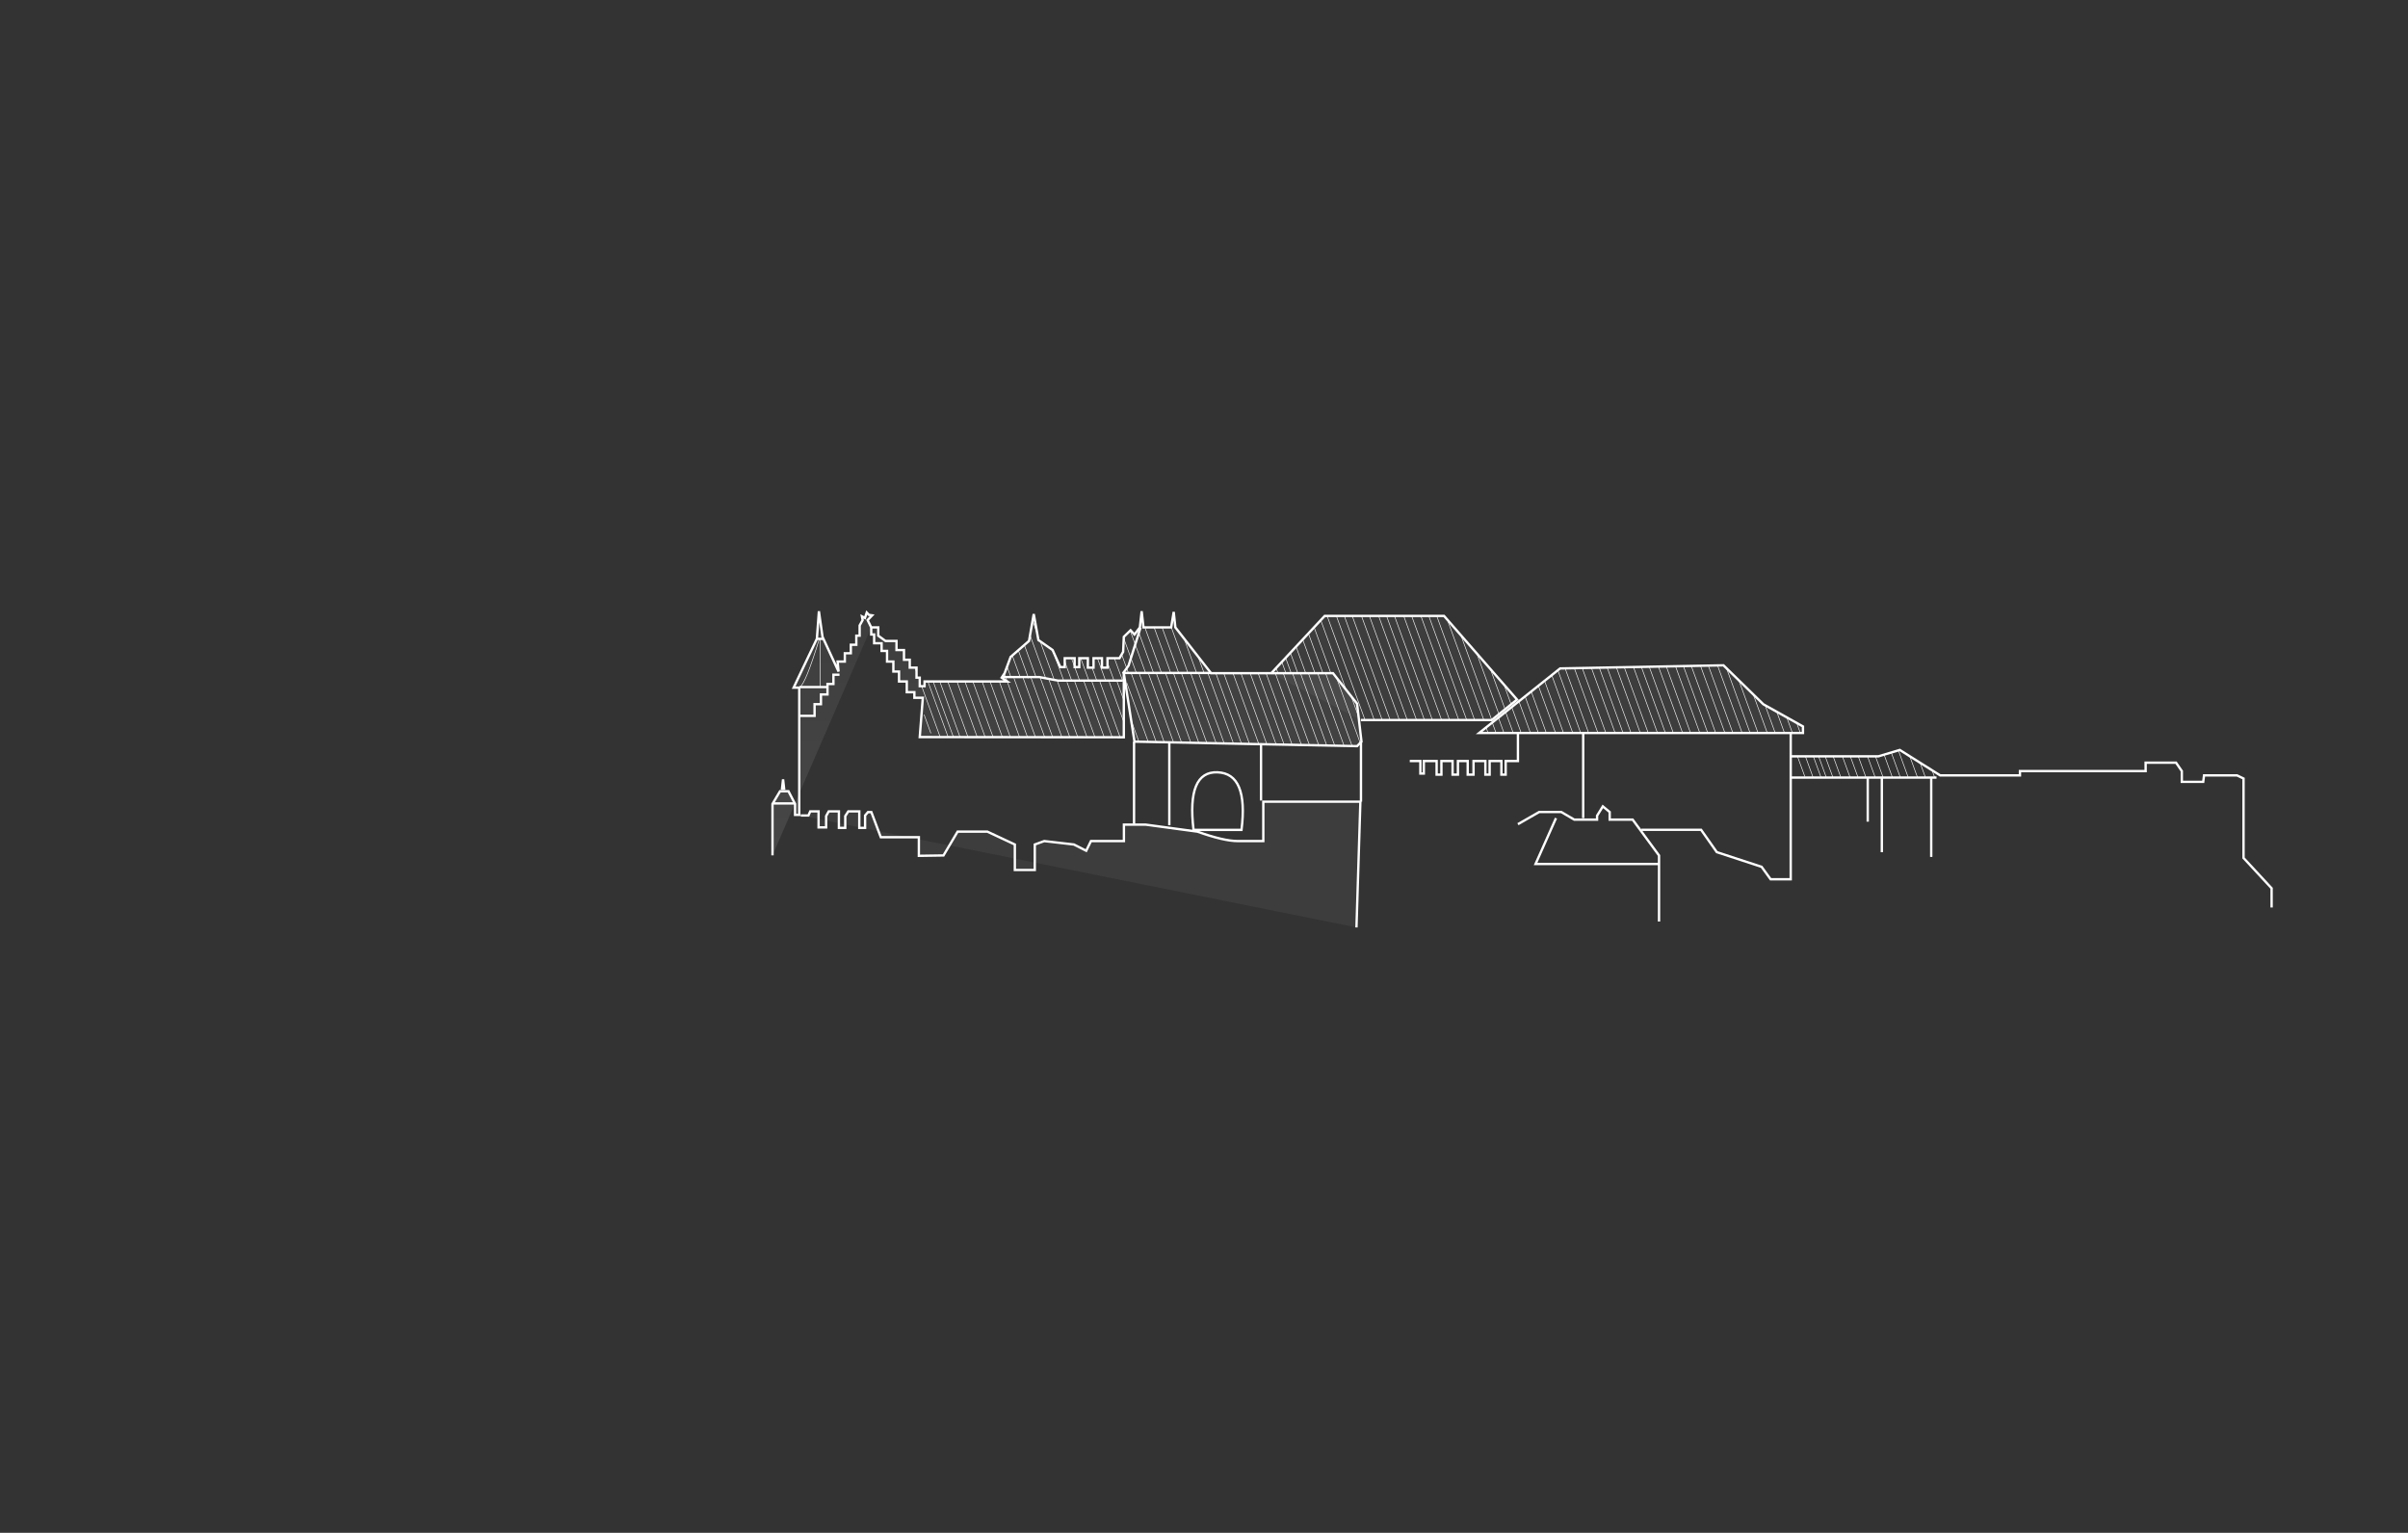 <?xml version="1.0" encoding="UTF-8"?>
<svg width="2048px" height="1304px" preserveAspectRatio="xMidYMid slice" viewBox="0 0 2048 1304" version="1.1" xmlns="http://www.w3.org/2000/svg" xmlns:xlink="http://www.w3.org/1999/xlink">
    <rect x="0" y="0" width="2048" height="1304" fill="#333333" stroke="none"/>
    <!-- Generator: Sketch 59.1 (86144) - https://sketch.com -->
    <title>galerie_picture_974</title>
    <desc>Created with Sketch.</desc>
    <defs>
        <linearGradient x1="50%" y1="0%" x2="50%" y2="100%" id="linearGradient-1">
            <stop stop-color="#FFFFFF" stop-opacity="0.05" offset="0%"></stop>
            <stop stop-color="#FFFFFF" stop-opacity="0.1" offset="100%"></stop>
        </linearGradient>
        <polyline id="path-2" points="4.26325641e-13 207.69 4.26325641e-13 163.917 6.417 153.13 13.578 153.13 19.192 163.917 19.192 173.22 22.762 173.22 22.762 84.893 22.762 64.988 17.989 64.988 37.75 23.434 39.477 1.42108547e-13 42.538 21.753 56.196 51.313 55.399 42.826 61.515 42.826 61.515 35.757 66.619 35.757 66.619 28.506 71.295 28.506 71.295 20.78 74.127 20.78 74.127 12.104 76.659 7.562 76.07 4.364 78.632 5.698 80.161 1.115 82.029 3.089 84.77 3.485 80.9 7.562 83.962 13.736 89.962 13.736 89.962 20.78 96.08 25.278 105.475 25.278 105.475 33.016 111.829 33.016 111.829 41.281 116.74 41.281 116.74 47.988 122.505 47.988 122.505 56.504 125.24 56.504 125.24 63.773 129.316 63.773 129.316 59.747 199.655 59.747 194.927 56.504 197.435 52.69 202.541 38.868 218.18 25.278 222.196 2.39 226.161 24.504 238.248 33.016 244.76 47.513 248.556 47.513 248.556 39.95 256.975 39.95 256.975 47.513 260.917 47.513 260.917 39.95 268.219 39.95 268.219 47.988 273.04 47.988 273.04 39.95 280.218 39.95 280.218 47.988 284.915 47.988 284.915 39.95 291.251 39.95 295.147 39.95 298.218 34.533 298.806 21.753 304.565 16.192 307.866 19.783 312.458 13.736 313.98 1.42108547e-13 315.514 13.736 339.063 13.736 341.235 0.568 342.646 13.736 373.018 52.69 476.707 52.69 497.182 78.64 500.938 110.917 497.182 114.767 307.866 110.917 298.806 52.69 298.806 107.196 125.24 107.049 127.852 73.615 120.675 73.615 120.675 68.877 114.219 68.877 114.219 59.747 107.631 59.747 107.631 51.313 102.797 51.313 102.797 42.826 97.433 42.826 97.433 33.756 92.792 33.756 92.792 27.219 86.453 27.219 86.453 19.783 83.962 19.783 83.962 13.736"></polyline>
        <polyline id="path-4" points="-3.41060513e-13 48.944 45.643 2.08242363e-14 147.166 -1.42108547e-14 209.241 71.153 187.672 88.581 76.401 88.581"></polyline>
        <polygon id="path-6" points="-4.54747351e-13 57.582 68.87 2.658 207.82 0 241.723 33.142 275.427 52.012 275.427 57.582"></polygon>
    </defs>
    <g id="galerie_picture_974" stroke="none" stroke-width="1" fill="none" fill-rule="evenodd">
        <g id="Group-14" transform="translate(657, 322)">
            <g id="Path-33" transform="translate(0, 198)">
                <mask id="mask-3" fill="white">
                    <use xlink:href="#path-2"></use>
                </mask>
                <use id="Path-11" stroke="#FFFFFF" stroke-width="2" fill="url(#linearGradient-1)" xlink:href="#path-2"></use>
                <g id="Path-9" mask="url(#mask-3)" stroke="#FFFFFF" stroke-width="0.5">
                    <g transform="translate(319.352, 93.704) rotate(-20) translate(-319.352, -93.704) translate(141.852, -151.796)">
                        <line x1="22.725" y1="59.047" x2="22.725" y2="429.726" id="Path-8"></line>
                        <line x1="29.066" y1="67.405" x2="29.066" y2="490.796" id="Path-8"></line>
                        <line x1="36.465" y1="53.254" x2="36.465" y2="476.645" id="Path-8"></line>
                        <line x1="42.807" y1="6.335" x2="42.807" y2="429.726" id="Path-8"></line>
                        <line x1="49.149" y1="6.335" x2="49.149" y2="429.726" id="Path-8"></line>
                        <line x1="56.547" y1="6.335" x2="56.547" y2="429.726" id="Path-8"></line>
                        <line x1="62.889" y1="6.335" x2="62.889" y2="429.726" id="Path-8"></line>
                        <line x1="70.288" y1="6.335" x2="70.288" y2="429.726" id="Path-8"></line>
                        <line x1="76.63" y1="6.335" x2="76.63" y2="429.726" id="Path-8"></line>
                        <path d="M67.08,0.557 L67.08,164.303 M82.972,172.09 L82.972,429.726" id="Shape"></path>
                        <path d="M74.479,0.557 L74.479,166.963 M90.37,174.532 L90.37,429.726" id="Shape"></path>
                        <path d="M80.821,0.557 L80.821,169.584 M96.712,176.847 L96.712,429.726" id="Shape"></path>
                        <path d="M88.219,0.557 L88.219,172.508 M104.111,179.245 L104.111,429.726" id="Shape"></path>
                        <path d="M94.561,0.557 L94.561,176.305 M110.453,183.609 L110.453,429.726" id="Shape"></path>
                        <path d="M100.903,0.557 L100.903,177.279 M116.794,187.121 L116.794,429.726" id="Shape"></path>
                        <path d="M108.302,0.557 L108.302,180.895 M124.193,190.571 L124.193,429.726" id="Shape"></path>
                        <path d="M114.643,0.557 L114.643,185.29 M130.535,192.479 L130.535,429.726" id="Shape"></path>
                        <path d="M122.042,0.557 L122.042,188.191 M137.934,194.89 L137.934,429.726" id="Shape"></path>
                        <path d="M128.384,0.557 L128.384,190.626 M144.275,197.49 L144.275,429.726" id="Shape"></path>
                        <path d="M134.726,0.557 L134.726,192.898 M150.617,199.868 L150.617,429.726" id="Shape"></path>
                        <path d="M142.124,0.557 L142.124,195.579 M158.016,202.756 L158.016,429.726" id="Shape"></path>
                        <path d="M148.466,0.557 L148.466,197.835 M164.358,204.877 L164.358,429.726" id="Shape"></path>
                        <path d="M155.865,0.557 L155.462,200.342 M171.756,208.443 L171.756,429.726" id="Shape"></path>
                        <path d="M162.207,0.557 C162.234,135.251 162.247,202.598 162.247,202.598 M178.098,202.765 L178.098,429.726" id="Shape"></path>
                        <path d="M168.548,0.557 L169.086,205.295 M184.44,205.03 L184.44,429.726" id="Shape"></path>
                        <path d="M175.947,0.557 L175.947,200.728 M191.839,207.712 L191.839,429.726" id="Shape"></path>
                        <path d="M182.289,0.557 L182.289,203.076 M198.18,210.051 L198.18,429.726" id="Shape"></path>
                        <path d="M189.688,0.557 L189.688,205.63 M205.579,212.421 L205.579,429.726" id="Shape"></path>
                        <path d="M196.029,0.557 L196.029,208.113 M211.921,214.909 L211.921,429.726" id="Shape"></path>
                        <path d="M202.371,0.557 L202.371,210.387 M218.263,217.378 L218.263,429.726" id="Shape"></path>
                        <path d="M209.77,0.557 L209.77,212.949 M225.661,219.762 L225.661,429.726" id="Shape"></path>
                        <path d="M216.112,0.557 L216.112,215.25 M232.003,222.342 L232.003,429.726" id="Shape"></path>
                        <path d="M223.51,0.557 L223.51,218.097 M239.402,224.989 L239.402,429.726" id="Shape"></path>
                        <path d="M230.463,3.085 L230.463,220.625" id="Shape-Copy"></path>
                        <path d="M236.422,5.252 L236.422,222.792" id="Shape-Copy-2"></path>
                        <line x1="245.744" y1="6.335" x2="245.744" y2="429.726" id="Path-8"></line>
                        <line x1="252.085" y1="6.335" x2="252.085" y2="429.726" id="Path-8"></line>
                        <line x1="259.484" y1="6.335" x2="259.484" y2="429.726" id="Path-8"></line>
                        <line x1="265.826" y1="6.335" x2="265.826" y2="429.726" id="Path-8"></line>
                        <line x1="273.225" y1="6.335" x2="273.225" y2="429.726" id="Path-8"></line>
                        <line x1="279.566" y1="6.335" x2="279.566" y2="429.726" id="Path-8"></line>
                        <line x1="285.908" y1="6.335" x2="285.908" y2="429.726" id="Path-8"></line>
                        <line x1="293.307" y1="6.335" x2="293.307" y2="429.726" id="Path-8"></line>
                        <line x1="299.649" y1="6.335" x2="299.649" y2="429.726" id="Path-8"></line>
                        <line x1="307.047" y1="6.335" x2="307.047" y2="429.726" id="Path-8"></line>
                        <line x1="313.389" y1="6.335" x2="313.389" y2="429.726" id="Path-8"></line>
                        <line x1="319.731" y1="6.335" x2="319.731" y2="429.726" id="Path-8"></line>
                        <line x1="327.13" y1="6.335" x2="327.13" y2="429.726" id="Path-8"></line>
                        <line x1="333.472" y1="6.335" x2="333.472" y2="429.726" id="Path-8"></line>
                        <line x1="340.87" y1="6.335" x2="340.87" y2="429.726" id="Path-8"></line>
                        <line x1="347.212" y1="6.335" x2="347.212" y2="429.726" id="Path-8"></line>
                        <line x1="353.554" y1="6.335" x2="353.554" y2="429.726" id="Path-8"></line>
                        <line x1="17.44" y1="49.544" x2="17.44" y2="420.223" id="Path-8-Copy"></line>
                        <line x1="0.528" y1="174.982" x2="0.528" y2="191.843" id="Path"></line>
                        <line x1="6.87" y1="6.335" x2="6.87" y2="429.726" id="Path-8"></line>
                        <line x1="13.212" y1="6.335" x2="13.212" y2="429.726" id="Path-8"></line>
                    </g>
                </g>
            </g>
            <polyline id="Path-2" stroke="#FFFFFF" stroke-width="2" points="195 254 226.818 254 242.751 257 298 257"></polyline>
            <polyline id="Path-3" stroke="#FFFFFF" stroke-width="2" points="298 251 302.845 244.231 313 212"></polyline>
            <line x1="298" y1="250.5" x2="373" y2="250.5" id="Path-4" stroke="#FFFFFF" stroke-width="2"></line>
            <g id="Path-34" transform="translate(424, 202)">
                <mask id="mask-5" fill="white">
                    <use xlink:href="#path-4"></use>
                </mask>
                <use id="Path-12" stroke="#FFFFFF" stroke-width="2" fill-opacity="0.05" fill="#FFFFFF" xlink:href="#path-4"></use>
                <g id="Path-9-Copy" mask="url(#mask-5)" stroke="#FFFFFF" stroke-width="0.5">
                    <g transform="translate(186.305, 66.444) rotate(-20) translate(-186.305, -66.444) translate(2.305, -146.056)">
                        <line x1="36.407" y1="52.896" x2="36.407" y2="139.906" id="Path-8"></line>
                        <line x1="42.739" y1="61.283" x2="42.739" y2="142.099" id="Path-8"></line>
                        <line x1="50.126" y1="47.083" x2="50.126" y2="144.471" id="Path-8"></line>
                        <line x1="56.457" y1="4.60643944e-17" x2="56.457" y2="146.888" id="Path-8"></line>
                        <line x1="62.789" y1="4.60643944e-17" x2="62.789" y2="149.551" id="Path-8"></line>
                        <line x1="70.176" y1="0" x2="70.176" y2="167.848" id="Path"></line>
                        <line x1="76.508" y1="0" x2="76.508" y2="424.869" id="Path-8"></line>
                        <line x1="83.894" y1="0" x2="83.894" y2="424.869" id="Path-8"></line>
                        <line x1="90.226" y1="0" x2="90.226" y2="424.869" id="Path-8"></line>
                        <line x1="96.558" y1="0" x2="96.558" y2="424.869" id="Path-8"></line>
                        <line x1="103.945" y1="0" x2="103.945" y2="424.869" id="Path-8"></line>
                        <line x1="110.276" y1="0" x2="110.276" y2="424.869" id="Path-8"></line>
                        <line x1="117.663" y1="0" x2="117.663" y2="424.869" id="Path-8"></line>
                        <line x1="123.995" y1="0" x2="123.995" y2="424.869" id="Path-8"></line>
                        <line x1="130.327" y1="0" x2="130.327" y2="424.869" id="Path-8"></line>
                        <line x1="137.714" y1="0" x2="137.714" y2="424.869" id="Path-8"></line>
                        <line x1="144.045" y1="0" x2="144.045" y2="424.869" id="Path-8"></line>
                        <line x1="151.432" y1="0" x2="151.432" y2="424.869" id="Path-8"></line>
                        <line x1="157.764" y1="0" x2="157.764" y2="424.869" id="Path-8"></line>
                        <line x1="164.095" y1="0" x2="164.095" y2="424.869" id="Path-8"></line>
                        <line x1="171.482" y1="0" x2="171.482" y2="424.869" id="Path-8"></line>
                        <line x1="177.814" y1="0" x2="177.814" y2="424.869" id="Path-8"></line>
                        <line x1="185.201" y1="0" x2="185.201" y2="424.869" id="Path-8"></line>
                        <line x1="191.533" y1="0" x2="191.533" y2="424.869" id="Path-8"></line>
                        <line x1="197.864" y1="0" x2="197.864" y2="424.869" id="Path-8"></line>
                        <line x1="205.251" y1="0" x2="205.251" y2="424.869" id="Path-8"></line>
                        <line x1="211.583" y1="0" x2="211.583" y2="424.869" id="Path-8"></line>
                        <line x1="218.97" y1="0" x2="218.97" y2="424.869" id="Path-8"></line>
                        <line x1="225.302" y1="0" x2="225.302" y2="424.869" id="Path-8"></line>
                        <line x1="231.633" y1="0" x2="231.633" y2="424.869" id="Path-8"></line>
                        <line x1="239.02" y1="0" x2="239.02" y2="424.869" id="Path-8"></line>
                        <line x1="245.352" y1="0" x2="245.352" y2="424.869" id="Path-8"></line>
                        <line x1="252.739" y1="0" x2="252.739" y2="424.869" id="Path-8"></line>
                        <line x1="259.07" y1="0" x2="259.07" y2="424.869" id="Path-8"></line>
                        <line x1="265.402" y1="0" x2="265.402" y2="424.869" id="Path-8"></line>
                        <line x1="272.789" y1="0" x2="272.789" y2="424.869" id="Path-8"></line>
                        <line x1="279.121" y1="0" x2="279.121" y2="424.869" id="Path-8"></line>
                        <line x1="286.508" y1="0" x2="286.508" y2="424.869" id="Path-8"></line>
                        <line x1="292.839" y1="0" x2="292.839" y2="424.869" id="Path-8"></line>
                        <line x1="299.171" y1="0" x2="299.171" y2="424.869" id="Path-8"></line>
                        <line x1="306.558" y1="0" x2="306.558" y2="424.869" id="Path-8"></line>
                        <line x1="312.889" y1="0" x2="312.889" y2="424.869" id="Path-8"></line>
                        <line x1="320.276" y1="0" x2="320.276" y2="424.869" id="Path-8"></line>
                        <line x1="326.608" y1="0" x2="326.608" y2="424.869" id="Path-8"></line>
                        <line x1="332.94" y1="0" x2="332.94" y2="424.869" id="Path-8"></line>
                        <line x1="340.327" y1="0" x2="340.327" y2="424.869" id="Path-8"></line>
                        <line x1="346.658" y1="0" x2="346.658" y2="424.869" id="Path-8"></line>
                        <line x1="354.045" y1="0" x2="354.045" y2="424.869" id="Path-8"></line>
                        <line x1="360.377" y1="0" x2="360.377" y2="424.869" id="Path-8"></line>
                        <line x1="366.709" y1="0" x2="366.709" y2="424.869" id="Path-8"></line>
                        <line x1="31.131" y1="43.36" x2="31.131" y2="137.589" id="Path"></line>
                        <line x1="0.528" y1="0" x2="0.528" y2="424.869" id="Path-8"></line>
                        <line x1="6.859" y1="0" x2="6.859" y2="424.869" id="Path-8"></line>
                        <line x1="14.246" y1="4.60643944e-17" x2="14.246" y2="131.749" id="Path-8"></line>
                        <line x1="20.578" y1="4.60643944e-17" x2="20.578" y2="133.852" id="Path-8"></line>
                        <line x1="26.91" y1="-7.54672974e-13" x2="26.91" y2="136.364" id="Path-8"></line>
                    </g>
                </g>
            </g>
            <g id="Path-35" transform="translate(601, 244)">
                <mask id="mask-7" fill="white">
                    <use xlink:href="#path-6"></use>
                </mask>
                <use id="Path-13" stroke="#FFFFFF" stroke-width="2" fill-opacity="0.05" fill="#FFFFFF" xlink:href="#path-6"></use>
                <g id="Path-9-Copy" mask="url(#mask-7)" stroke="#FFFFFF" stroke-width="0.5">
                    <g transform="translate(50.163, -18.816) rotate(-20) translate(-50.163, 18.816) translate(-133.837, -260.816)">
                        <line x1="36.483" y1="52.647" x2="36.483" y2="422.873" id="Path-8"></line>
                        <line x1="42.828" y1="60.995" x2="42.828" y2="483.868" id="Path-8"></line>
                        <line x1="50.23" y1="46.862" x2="50.23" y2="469.735" id="Path-8"></line>
                        <line x1="56.575" y1="0" x2="56.575" y2="422.873" id="Path-8"></line>
                        <line x1="62.92" y1="0" x2="62.92" y2="422.873" id="Path-8"></line>
                        <line x1="70.322" y1="0" x2="70.322" y2="422.873" id="Path-8"></line>
                        <line x1="76.667" y1="0" x2="76.667" y2="422.873" id="Path-8"></line>
                        <line x1="84.069" y1="0" x2="84.069" y2="422.873" id="Path-8"></line>
                        <line x1="90.414" y1="0" x2="90.414" y2="422.873" id="Path-8"></line>
                        <line x1="96.759" y1="0" x2="96.759" y2="422.873" id="Path-8"></line>
                        <line x1="104.161" y1="0" x2="104.161" y2="422.873" id="Path-8"></line>
                        <line x1="110.506" y1="0" x2="110.506" y2="422.873" id="Path-8"></line>
                        <line x1="117.908" y1="0" x2="117.908" y2="422.873" id="Path-8"></line>
                        <line x1="124.253" y1="0" x2="124.253" y2="422.873" id="Path-8"></line>
                        <line x1="130.598" y1="0" x2="130.598" y2="422.873" id="Path-8"></line>
                        <line x1="138" y1="0" x2="138" y2="422.873" id="Path-8"></line>
                        <line x1="144.345" y1="0" x2="144.345" y2="422.873" id="Path-8"></line>
                        <line x1="151.747" y1="0" x2="151.747" y2="422.873" id="Path-8"></line>
                        <line x1="158.092" y1="0" x2="158.092" y2="422.873" id="Path-8"></line>
                        <line x1="164.437" y1="0" x2="164.437" y2="422.873" id="Path-8"></line>
                        <line x1="171.839" y1="0" x2="171.839" y2="422.873" id="Path-8"></line>
                        <line x1="178.184" y1="0" x2="178.184" y2="422.873" id="Path-8"></line>
                        <line x1="185.586" y1="0" x2="185.586" y2="422.873" id="Path-8"></line>
                        <line x1="191.931" y1="0" x2="191.931" y2="422.873" id="Path-8"></line>
                        <line x1="198.276" y1="0" x2="198.276" y2="422.873" id="Path-8"></line>
                        <line x1="205.678" y1="0" x2="205.678" y2="422.873" id="Path-8"></line>
                        <line x1="212.023" y1="0" x2="212.023" y2="422.873" id="Path-8"></line>
                        <line x1="219.425" y1="0" x2="219.425" y2="422.873" id="Path-8"></line>
                        <line x1="225.77" y1="0" x2="225.77" y2="422.873" id="Path-8"></line>
                        <line x1="232.115" y1="0" x2="232.115" y2="422.873" id="Path-8"></line>
                        <line x1="239.517" y1="0" x2="239.517" y2="422.873" id="Path-8"></line>
                        <line x1="245.862" y1="0" x2="245.862" y2="422.873" id="Path-8"></line>
                        <line x1="253.264" y1="0" x2="253.264" y2="422.873" id="Path-8"></line>
                        <line x1="259.609" y1="0" x2="259.609" y2="422.873" id="Path-8"></line>
                        <line x1="265.954" y1="0" x2="265.954" y2="422.873" id="Path-8"></line>
                        <line x1="273.356" y1="0" x2="273.356" y2="422.873" id="Path-8"></line>
                        <line x1="279.701" y1="0" x2="279.701" y2="422.873" id="Path-8"></line>
                        <line x1="287.103" y1="0" x2="287.103" y2="422.873" id="Path-8"></line>
                        <line x1="293.448" y1="0" x2="293.448" y2="422.873" id="Path-8"></line>
                        <line x1="299.793" y1="0" x2="299.793" y2="422.873" id="Path-8"></line>
                        <line x1="307.195" y1="0" x2="307.195" y2="422.873" id="Path-8"></line>
                        <line x1="313.54" y1="0" x2="313.54" y2="422.873" id="Path-8"></line>
                        <line x1="320.943" y1="0" x2="320.943" y2="422.873" id="Path-8"></line>
                        <line x1="327.287" y1="0" x2="327.287" y2="422.873" id="Path-8"></line>
                        <line x1="333.632" y1="0" x2="333.632" y2="422.873" id="Path-8"></line>
                        <line x1="341.034" y1="0" x2="341.034" y2="422.873" id="Path-8"></line>
                        <line x1="347.379" y1="0" x2="347.379" y2="422.873" id="Path-8"></line>
                        <line x1="354.782" y1="0" x2="354.782" y2="422.873" id="Path-8"></line>
                        <line x1="361.126" y1="0" x2="361.126" y2="422.873" id="Path-8"></line>
                        <line x1="367.471" y1="0" x2="367.471" y2="422.873" id="Path-8"></line>
                        <line x1="31.195" y1="43.156" x2="31.195" y2="413.382" id="Path-8-Copy"></line>
                        <line x1="0.529" y1="0" x2="0.529" y2="422.873" id="Path-8"></line>
                        <line x1="6.874" y1="0" x2="6.874" y2="422.873" id="Path-8"></line>
                        <line x1="14.276" y1="0" x2="14.276" y2="422.873" id="Path-8"></line>
                        <line x1="20.621" y1="0" x2="20.621" y2="422.873" id="Path-8"></line>
                        <line x1="26.966" y1="0" x2="26.966" y2="422.873" id="Path-8"></line>
                    </g>
                </g>
            </g>
            <polyline id="Path-14" stroke="#FFFFFF" stroke-width="2" points="866 302 866 426 848.891 426 841.24 415.426 803.138 402.94 789.785 383.941 739 383.941"></polyline>
            <polyline id="Path-15" stroke="#FFFFFF" stroke-width="2" points="754 462 754 413.287 754 405.791 731.593 375.285 712.033 375.285 712.033 368.806 706.211 364 701.314 371.961 701.314 375.285 681.935 375.285 670.88 368.806 652.044 368.806 634 379.168"></polyline>
            <polyline id="Path-16" stroke="#FFFFFF" stroke-width="2" points="754 413 649 413 666.372 374"></polyline>
            <polyline id="Path-18" stroke="#FFFFFF" stroke-width="2" points="866 321.431 940.582 321.431 958.764 316 993.116 337.645 1060.97 337.645 1060.97 333.978 1167.854 333.978 1167.854 326.823 1193.712 326.823 1198.632 333.978 1198.632 343.145 1216.835 343.145 1217.521 337.645 1245.606 337.645 1251.122 340.301 1251.122 393.516 1251.122 407.896 1275 433.682 1275 450"></polyline>
            <line x1="898.604" y1="320.656" x2="898.603" y2="340.074" id="Path-8" stroke="#FFFFFF" stroke-width="0.5" transform="translate(898.603, 330.365) rotate(-20) translate(-898.603, -330.365) "></line>
            <line x1="905.179" y1="320.449" x2="905.178" y2="339.349" id="Path-8" stroke="#FFFFFF" stroke-width="0.5" transform="translate(905.178, 329.899) rotate(-20) translate(-905.178, -329.899) "></line>
            <line x1="913.242" y1="320.996" x2="913.24" y2="339.869" id="Path-8" stroke="#FFFFFF" stroke-width="0.5" transform="translate(913.241, 330.433) rotate(-20) translate(-913.241, -330.433) "></line>
            <line x1="919.93" y1="320.91" x2="919.929" y2="339.647" id="Path-8" stroke="#FFFFFF" stroke-width="0.5" transform="translate(919.929, 330.278) rotate(-20) translate(-919.929, -330.278) "></line>
            <line x1="926.697" y1="320.679" x2="926.696" y2="340.002" id="Path-8" stroke="#FFFFFF" stroke-width="0.5" transform="translate(926.696, 330.34) rotate(-20) translate(-926.696, -330.34) "></line>
            <line x1="934.54" y1="320.777" x2="934.538" y2="339.762" id="Path-8" stroke="#FFFFFF" stroke-width="0.5" transform="translate(934.539, 330.269) rotate(-20) translate(-934.539, -330.269) "></line>
            <line x1="941.323" y1="320.981" x2="941.321" y2="339.767" id="Path-8" stroke="#FFFFFF" stroke-width="0.5" transform="translate(941.322, 330.374) rotate(-20) translate(-941.322, -330.374) "></line>
            <line x1="948.84" y1="319.111" x2="948.838" y2="339.707" id="Path-8" stroke="#FFFFFF" stroke-width="0.5" transform="translate(948.839, 329.409) rotate(-20) translate(-948.839, -329.409) "></line>
            <line x1="955.313" y1="317.405" x2="955.311" y2="339.921" id="Path-8" stroke="#FFFFFF" stroke-width="0.5" transform="translate(955.312, 328.663) rotate(-20) translate(-955.312, -328.663) "></line>
            <line x1="961.676" y1="315.578" x2="961.674" y2="339.65" id="Path-8" stroke="#FFFFFF" stroke-width="0.5" transform="translate(961.675, 327.614) rotate(-20) translate(-961.675, -327.614) "></line>
            <line x1="970.506" y1="320.78" x2="970.505" y2="339.735" id="Path-8" stroke="#FFFFFF" stroke-width="0.5" transform="translate(970.505, 330.257) rotate(-20) translate(-970.505, -330.257) "></line>
            <line x1="978.228" y1="326.509" x2="978.227" y2="339.381" id="Path-8" stroke="#FFFFFF" stroke-width="0.5" transform="translate(978.228, 332.945) rotate(-20) translate(-978.228, -332.945) "></line>
            <line x1="987.284" y1="333.058" x2="987.284" y2="339.358" id="Path-8" stroke="#FFFFFF" stroke-width="0.5" transform="translate(987.284, 336.208) rotate(-20) translate(-987.284, -336.208) "></line>
            <path d="" id="Path-8" stroke="#FFFFFF" stroke-width="0.5" transform="translate(1070.543, 1.5) rotate(-20) translate(-1070.543, -1.5) "></path>
            <line x1="892.909" y1="320.706" x2="892.907" y2="339.613" id="Path-8-Copy" stroke="#FFFFFF" stroke-width="0.5" transform="translate(892.908, 330.159) rotate(-20) translate(-892.908, -330.159) "></line>
            <path d="" id="Path-8" stroke="#FFFFFF" stroke-width="0.5" transform="translate(744.47, 120.181) rotate(-20) translate(-744.47, -120.181) "></path>
            <path d="" id="Path-8" stroke="#FFFFFF" stroke-width="0.5" transform="translate(870.348, 339.21) rotate(-20) translate(-870.348, -339.21) "></path>
            <line x1="874.874" y1="320.859" x2="874.873" y2="339.189" id="Path-8" stroke="#FFFFFF" stroke-width="0.5" transform="translate(874.874, 330.024) rotate(-20) translate(-874.874, -330.024) "></line>
            <line x1="881.683" y1="320.616" x2="881.681" y2="339.784" id="Path-8" stroke="#FFFFFF" stroke-width="0.5" transform="translate(881.682, 330.2) rotate(-20) translate(-881.682, -330.2) "></line>
            <line x1="888.338" y1="320.396" x2="888.337" y2="339.515" id="Path-8" stroke="#FFFFFF" stroke-width="0.5" transform="translate(888.338, 329.955) rotate(-20) translate(-888.338, -329.955) "></line>
            <polyline id="Path-19" stroke="#FFFFFF" stroke-width="2" points="866 339.5 929.921 339.5 943.288 339.5 990 339.5"></polyline>
            <path d="M496.674,467 L500,360 L417.44,360 L417.44,393.523 C410.795,393.523 403.536,393.523 395.662,393.523 C387.788,393.523 376.359,390.846 361.375,385.494 L317.434,379.544 L298.887,379.544 L298.887,393.523 L270.851,393.523 L266.817,401.759 L256.375,396.443 L231.139,393.523 L223.083,396.443 L223.083,418.121 L206.123,418.121 L206.123,396.443 L182.77,385.494 L157.442,385.494 L145.431,405.755 L124.487,406.066 L124.487,390.252 L92.118,390.252 L84.09,368.887 L81.204,368.887 L78.751,371.76 L78.751,382.282 L73.821,382.282 L73.821,368.26 L64.471,368.26 L61.885,372.261 L61.885,382.282 L56.485,382.282 L56.485,368.26 L47.833,368.26 L45.621,372.261 L45.621,381.894 L39.192,381.894 L39.192,368.26 L32.103,368.26 L30.574,371.76 L24,371.76" id="Path-22" stroke="#FFFFFF" stroke-width="2" fill-opacity="0.05" fill="#FFFFFF"></path>
            <line x1="307.5" y1="309" x2="307.5" y2="379" id="Path-23" stroke="#FFFFFF" stroke-width="2"></line>
            <line x1="337.5" y1="310" x2="337.5" y2="380" id="Path-24" stroke="#FFFFFF" stroke-width="2"></line>
            <line x1="500.5" y1="309" x2="500.5" y2="360" id="Path-25" stroke="#FFFFFF" stroke-width="2"></line>
            <line x1="415.5" y1="311" x2="415.5" y2="359" id="Path-26" stroke="#FFFFFF" stroke-width="2"></line>
            <polyline id="Path-27" stroke="#FFFFFF" stroke-width="2" points="634 302 634 325.433 623.575 325.433 623.575 337 619.924 337 619.924 325.433 609.928 325.433 609.928 337 606.308 337 606.308 325.433 596.232 325.433 596.232 337 591.273 337 591.273 325.433 582.955 325.433 582.955 337 578.403 337 578.403 325.433 568.916 325.433 568.916 337 564.841 337 564.841 325.433 553.966 325.433 553.966 336.076 551.01 336.076 551.01 325.433 542 325.433"></polyline>
            <line x1="931.5" y1="340" x2="931.5" y2="377" id="Path-28" stroke="#FFFFFF" stroke-width="2"></line>
            <line x1="943.5" y1="339" x2="943.5" y2="403" id="Path-28-Copy" stroke="#FFFFFF" stroke-width="2"></line>
            <polyline id="Path-28-Copy-2" stroke="#FFFFFF" stroke-width="2" points="985.5 340 985.5 376.804 985.5 407"></polyline>
            <path d="M358.103,384 L398.897,384 C402.879,352.015 396.08,335.689 378.5,335.02 C360.92,334.351 354.121,350.678 358.103,384 Z" id="Path-32" stroke="#FFFFFF" stroke-width="2"></path>
            <line x1="689.5" y1="302" x2="689.5" y2="374" id="Path-94" stroke="#FFFFFF" stroke-width="2"></line>
            <line x1="23" y1="262.5" x2="46" y2="262.5" id="Path-95" stroke="#FFFFFF" stroke-width="2"></line>
            <polyline id="Path-96" stroke="#FFFFFF" stroke-width="2" points="23 287 35.787 287 35.787 277.071 41.214 277.071 41.214 268.797 46.79 268.797 46.79 259.892 51.829 259.892 51.829 252 57 252"></polyline>
            <line x1="38" y1="221.5" x2="43" y2="221.5" id="Path-97" stroke="#FFFFFF" stroke-width="2"></line>
            <line x1="40.5" y1="263" x2="40.5" y2="221" id="Path-98" stroke="#FFFFFF" stroke-width="0.5"></line>
            <path d="M23,263 C24.895,261.505 27.167,257.484 29.816,250.94 C32.465,244.395 35.86,234.415 40,221" id="Path-99" stroke="#FFFFFF" stroke-width="0.5"></path>
            <line x1="0" y1="361.5" x2="19" y2="361.5" id="Path-100" stroke="#FFFFFF" stroke-width="2"></line>
            <polyline id="Path-101" stroke="#FFFFFF" stroke-width="2" points="8 350 9 341 10 350"></polyline>
        </g>
    </g>
</svg>
